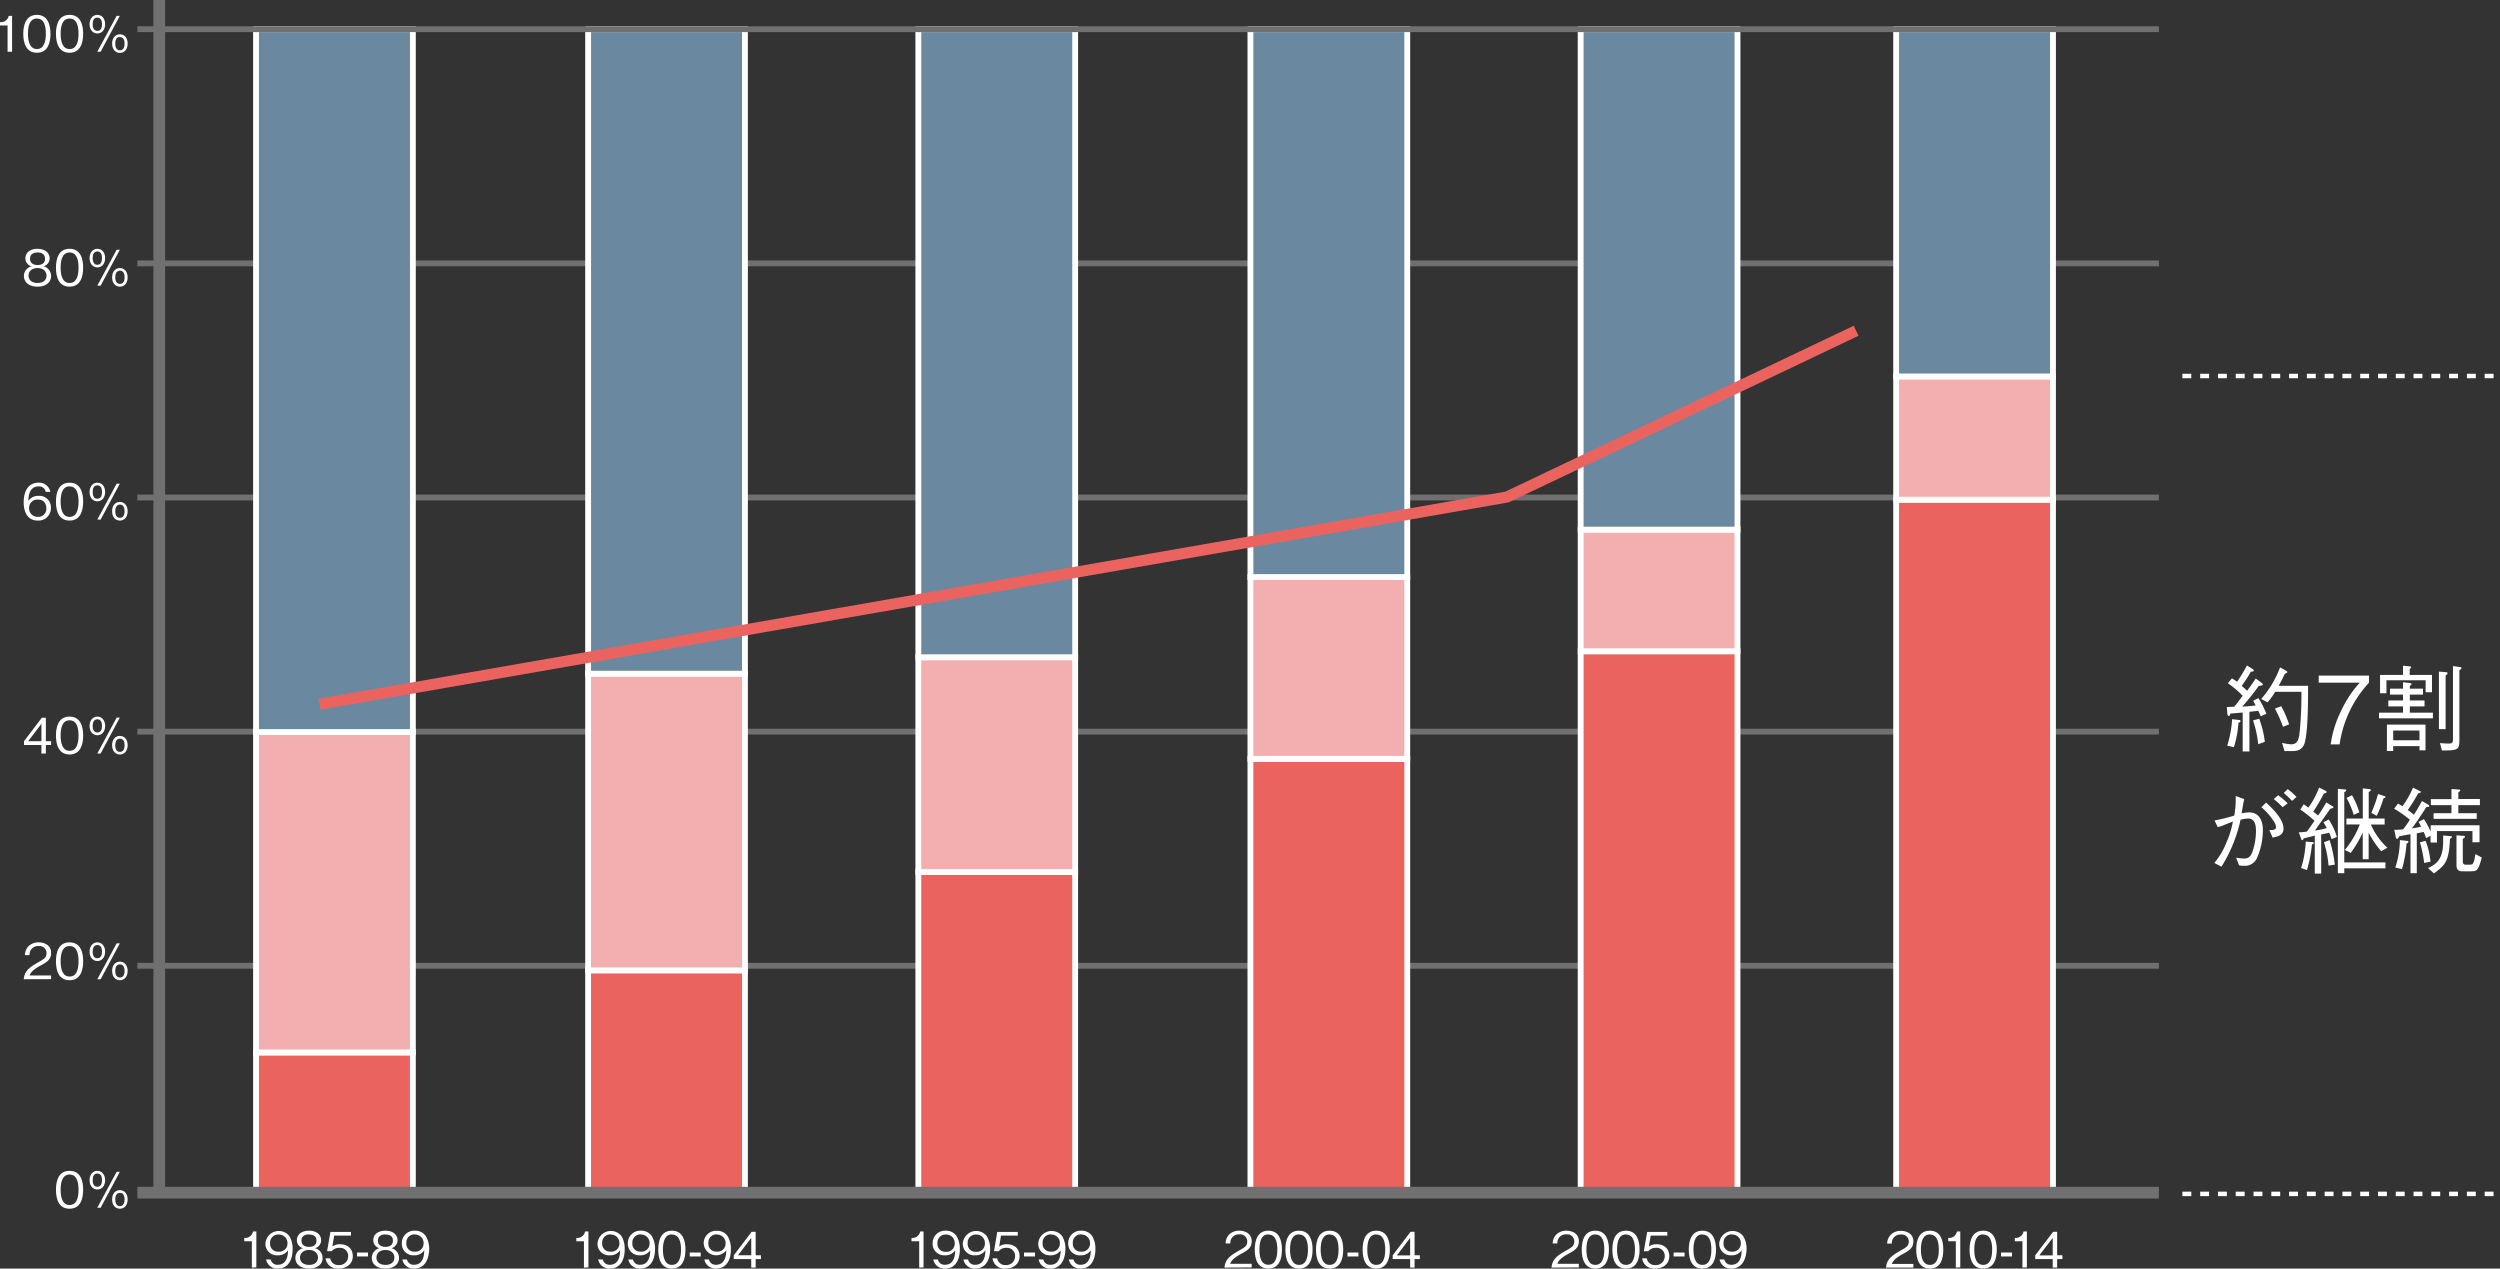 <svg xmlns="http://www.w3.org/2000/svg" viewBox="0 0 745.21 378.14"><rect x="0" y="0" width="745.21" height="378.14" fill="#333333" stroke="none"/><defs><style>.cls-1,.cls-3,.cls-7{fill:#fff;}.cls-2,.cls-8,.cls-9{fill:none;stroke-miterlimit:10;}.cls-2,.cls-3,.cls-7{stroke:#717071;}.cls-2,.cls-7{stroke-width:3.49px;}.cls-3{stroke-width:1.74px;}.cls-4{fill:#ea635f;}.cls-4,.cls-5,.cls-6,.cls-8{stroke:#fff;}.cls-4,.cls-5,.cls-6{stroke-width:1.74px;}.cls-5{fill:#f3afaf;}.cls-6{fill:#6a89a0;}.cls-8{stroke-width:1.33px;stroke-dasharray:2.65 2.65;}.cls-9{stroke:#ea635f;stroke-width:3.32px;}</style></defs><g id="Layer_2" data-name="Layer 2"><g id="レイヤー_3" data-name="レイヤー 3"><path class="cls-1" d="M673.88,213.51a16.55,16.55,0,0,0-.74-1.63c-.3.05-1.71.19-2.63.31V224h-2V212.41c-.5,0-2.3.2-3.68.28-.05.23-.16.73-.45.73-.08,0-.39-.08-.44-.67l-.17-2c.47,0,1.77-.06,2.19-.09A15.28,15.28,0,0,0,667.3,209c.23-.31.82-1.07,1.21-1.6a27.77,27.77,0,0,0-4.43-3.74l1.23-1.46c.59.37,1.27.85,1.55,1a48.53,48.53,0,0,0,2.92-4.83l1.71,1.07a.61.61,0,0,1,.31.45c0,.36-.59.31-.84.31a40.45,40.45,0,0,1-2.73,4.24c.25.22,1.38,1.23,1.6,1.46.9-1.21,1.85-2.53,2.56-3.65l1.65,1.21c.23.16.48.42.48.61s-.39.34-1.21.37a72.55,72.55,0,0,1-4.94,6.2c1.49-.08,2.81-.22,4-.36-.28-.59-.42-.82-.73-1.38l1.54-.81a24.75,24.75,0,0,1,2.39,4.69Zm-6.63,1.93a31.82,31.82,0,0,1-1.35,7.28l-2-.45a32.69,32.69,0,0,0,1.46-7.89l2,.22c.11,0,.5.06.5.37S667.45,215.36,667.25,215.44Zm5.89,6.41a32.67,32.67,0,0,0-1.54-7.11l1.83-.5a29,29,0,0,1,1.68,6.88Zm13.93-.68c-.67,2.61-2.58,2.72-4,2.72l-2.1,0-.73-2.47a13.82,13.82,0,0,0,2.72.45c2,0,2.3-1.66,2.53-3.65a117.19,117.19,0,0,0,.53-12h-7.83a19.79,19.79,0,0,1-2.28,3.14l-1.88-1a30.67,30.67,0,0,0,5.62-9.43l1.77,1c.22.11.39.25.39.42s-.65.48-.76.51a38.55,38.55,0,0,1-1.82,3.56H688C688,208.59,688,217.35,687.07,221.17Zm-6.54-4.52a36.2,36.2,0,0,0-2.42-5.42l1.89-.73a33.76,33.76,0,0,1,2.35,5.42Z"/><path class="cls-1" d="M697.4,221.9h-2.66A32.22,32.22,0,0,1,697.8,212a33.36,33.36,0,0,1,5.61-8.51H691.17v-2.1h15v2.1A34.1,34.1,0,0,0,697.4,221.9Z"/><path class="cls-1" d="M709.14,214.12v-1.68h7.16v-1.88h-4.38v-1.77h4.38v-1.74h-3.88v-1.77h3.88v-1.91l2,.23c.2,0,.54.05.54.28s-.34.47-.51.61v.79h3.93v1.77h-3.93v1.74h4.38v1.77h-4.38v1.88h6.88v1.68Zm13.9-7.77v-3.57H711.36v3.88h-1.91v-5.48h6.85v-2.75l2.1.22c.14,0,.34.06.34.23s-.31.45-.45.56v1.74h6.65v5.17Zm-1.83,17.32v-1.26h-7.83v1.46H711.5V216H723v7.66Zm0-5.9h-7.83v2.9h7.83ZM729,201.35v16h-2V200.2l2,.14c.17,0,.57,0,.57.34S729.21,201.21,729,201.35Zm4.1-1.52V221c0,2.7-1,2.7-5.2,2.7l-.59-2.19c1.13.11,2.5.14,2.73.14,1.12,0,1.15-.56,1.15-1.38V198.54l2.13.31c.09,0,.42.06.42.28S733.28,199.72,733.06,199.83Z"/><path class="cls-1" d="M660.13,244.57a53,53,0,0,0,5.87-1.46,27.1,27.1,0,0,0,.42-5.84l2.55.93c-.28,1.21-.42,2.08-.78,4.24a13.64,13.64,0,0,1,2.33-.28c1.63,0,4,1,4,5.22a20.5,20.5,0,0,1-1.82,8.53,3.9,3.9,0,0,1-3.74,2.17c-.31,0-.64,0-1.51-.12l-.9-2.27a21,21,0,0,0,2.33.22c.7,0,1.77,0,2.5-1.91a19.27,19.27,0,0,0,1.09-6.17c0-1.57-.17-3.85-2.36-3.85a10.77,10.77,0,0,0-2.24.37,43.14,43.14,0,0,1-5.7,14l-2.11-1.12a21.82,21.82,0,0,0,3.6-6.1,26.42,26.42,0,0,0,1.93-6.26c-.42.17-2.27.9-2.66,1.07a11.45,11.45,0,0,1-1.86.62Zm15.36-5.33c1.51,1.4,5.19,4.77,5.19,7.75,0,2-1.66,2.35-3.23,2.69l-1-2.24c.79,0,2,.05,2-.88a3.73,3.73,0,0,0-.7-1.79,19,19,0,0,0-3.68-4.16Zm4.91,1.37a21,21,0,0,0-2.64-2.41l1.32-1.15a22.65,22.65,0,0,1,2.84,2.41Zm1.52-5.39a20.39,20.39,0,0,1,2.63,2.33l-1.31,1.18c-.82-.84-1.72-1.71-2.48-2.36Z"/><path class="cls-1" d="M695,250.13a11.75,11.75,0,0,0-.73-1.91c-1.09.25-1.26.28-2.36.51v11.68H690V249.09l-3.28.82c-.09.16-.26.53-.48.53s-.28-.28-.28-.34l-.73-2a16.11,16.11,0,0,0,2.41-.22c.68-.87,1.07-1.49,2.28-3.2a33.35,33.35,0,0,0-4.24-3.37l1-1.55a9.06,9.06,0,0,1,1.4,1,25.22,25.22,0,0,0,3.2-6l1.94.95c.2.12.31.26.31.4s-.25.33-.81.42a60.65,60.65,0,0,1-3.18,5.42c.2.14,1,.75,1.46,1.15a37.4,37.4,0,0,0,2.42-3.93l1.94,1.2c.05,0,.22.14.22.28s-.59.37-1,.48c-1.24,1.8-3.29,4.63-4.52,6.43a20,20,0,0,0,3.51-.73c-.17-.34-.7-1.26-1-1.74l1.6-.81a20.11,20.11,0,0,1,2.41,5.19Zm-5.84,1.57a42,42,0,0,1-1.49,7.64l-1.74-.59a31.43,31.43,0,0,0,1.38-7.89l2,.17c.26,0,.42.14.42.28S689.57,251.56,689.17,251.7Zm4.94,6.32a30.73,30.73,0,0,0-1.37-6.94l1.68-.67a37.18,37.18,0,0,1,1.55,7.33Zm4.69.81v1.46h-1.91V235.14l1.91.17c.37,0,.59.08.59.28s-.31.42-.59.53v20.95h12.27v1.76Zm11-5.11a27.86,27.86,0,0,1-3.73-5.5v7.89h-1.77v-7.94a33.45,33.45,0,0,1-3.57,6.06l-1.77-.87a27,27,0,0,0,4.47-7.61h-4V244h4.89v-9l1.91.22c.14,0,.5.06.5.28s-.36.42-.64.56V244h4.74v1.77h-4.1a20.58,20.58,0,0,0,4.92,6.94Zm-8.2-10.83a24.58,24.58,0,0,0-2.13-5.06l1.63-.78a22.66,22.66,0,0,1,2.19,5.11Zm8.87-4.89a31.25,31.25,0,0,1-2,5.17l-1.6-.87a42,42,0,0,0,2-5.62l1.88.62c.28.08.37.17.37.28S710.79,237.92,710.45,238Z"/><path class="cls-1" d="M737,251.08v-3.36H726.42v3.42h-1.91v-2l-1.32.68c-.11-.34-.53-1.44-.73-1.83l-2.05.42v11.88h-1.88V248.67c-2.41.42-2.69.48-3.37.62-.2.56-.48.76-.64.76s-.34-.26-.37-.45l-.45-2.25c1.18,0,1.43,0,2.64-.14a34.52,34.52,0,0,0,2-2.86,34.42,34.42,0,0,0-4.69-3.29l1.15-1.54c.45.28,1.32.78,1.32.81a25.08,25.08,0,0,0,3.15-5.56l2,1c.14.08.37.19.37.33s-.51.34-.82.37a48.47,48.47,0,0,1-3.11,5,15.09,15.09,0,0,1,1.82,1.4c.79-1.18,1.26-2,2.42-4.1l1.85,1.07a.6.6,0,0,1,.31.45c0,.28-.2.28-.82.22-1.37,2.19-2.8,4.35-4.35,6.43.54-.08,2.08-.36,2.73-.5a13.8,13.8,0,0,0-.73-1.46l1.6-.82a26.06,26.06,0,0,1,2,3.74V246h14.57v5.05Zm-19.65.37a38.29,38.29,0,0,1-1.35,7.61l-2-.45a26.84,26.84,0,0,0,1.37-8.2l2,.23c.5.05.53,0,.53.3S717.63,251.34,717.38,251.45Zm5.25,5.78a35.11,35.11,0,0,0-1.26-6.15l1.68-.44a21.85,21.85,0,0,1,1.46,6.23Zm7.69-7.18c-.28,6.65-1.35,7.8-4.77,10.3l-1.77-1.6c3-1.35,4.52-3.09,4.52-8.11,0-.54,0-1,0-1.6l2.1.19c.37,0,.53.09.53.25S730.49,249.93,730.32,250.05ZM732.79,240v2.41h5.48v1.69H725.41v-1.69h5.33V240H724.6V238.2h6.14v-3l2.14.14c.28,0,.48.06.48.26s-.43.47-.57.56v2h6.43V240Zm4,19.73h-2.47c-1.15,0-2.08-.11-2.08-1.88V249l1.94.14c.34,0,.59.08.59.28s-.39.5-.65.61v6.71c0,.54.15,1,.82,1h1.18c1,0,1.32-.11,1.74-3.14l1.91,1C738.75,259.7,738.1,259.7,736.75,259.7Z"/><path class="cls-1" d="M20.74,360.3c-3.29,0-4.06-2.95-4.06-5.64s.77-5.65,4.06-5.65,4.05,3,4.05,5.65S24,360.3,20.74,360.3Zm0-10.19c-2.1,0-2.67,2.14-2.67,4.55s.62,4.54,2.67,4.54,2.67-2.05,2.67-4.54S22.81,350.11,20.74,350.11Z"/><path class="cls-1" d="M31.34,351.8c0,1.71-1,2.77-2.32,2.77s-2.32-1.07-2.32-2.77S27.69,349,29,349,31.34,350.07,31.34,351.8Zm-3.71,0c0,.32,0,1.95,1.39,1.95,1.19,0,1.38-1.19,1.38-1.95,0-.4,0-2-1.38-2C28,349.83,27.63,350.64,27.63,351.8Zm7.14-2.5h.95L30,360H29Zm3.28,8.23c0,1.69-.95,2.77-2.31,2.77s-2.32-1.05-2.32-2.77.95-2.77,2.32-2.77S38.05,355.87,38.05,357.53Zm-3.69,0c0,.35,0,2,1.38,2,.92,0,1.39-.72,1.39-2,0-.38,0-1.95-1.39-1.95C34.78,355.58,34.36,356.36,34.36,357.53Z"/><path class="cls-1" d="M7.08,291.9c.22-2.55,1.79-3.62,4.47-5.15,1.6-.91,2.32-1.3,2.32-2.65a2.09,2.09,0,0,0-2.38-2.1,2.52,2.52,0,0,0-2.67,2.7H7.43a3.93,3.93,0,0,1,1-2.58,4.23,4.23,0,0,1,3.08-1.22c1.53,0,3.73.71,3.73,3.13,0,1.89-1.1,2.69-3.07,3.74-2.69,1.43-3.06,2.36-3.35,3h6.42v1.1Z"/><path class="cls-1" d="M20.74,292.19c-3.29,0-4.06-2.94-4.06-5.64s.77-5.65,4.06-5.65,4.05,3,4.05,5.65S24,292.19,20.74,292.19Zm0-10.19c-2.1,0-2.67,2.14-2.67,4.55s.62,4.54,2.67,4.54,2.67-2,2.67-4.54S22.81,282,20.74,282Z"/><path class="cls-1" d="M31.34,283.69c0,1.71-1,2.77-2.32,2.77s-2.32-1.07-2.32-2.77,1-2.79,2.32-2.79S31.34,282,31.34,283.69Zm-3.71,0c0,.32,0,1.95,1.39,1.95,1.19,0,1.38-1.19,1.38-1.95,0-.4,0-2-1.38-2C28,281.72,27.63,282.53,27.63,283.69Zm7.14-2.49h.95L30,291.9H29Zm3.28,8.22c0,1.69-.95,2.77-2.31,2.77s-2.32-1.05-2.32-2.77.95-2.77,2.32-2.77S38.05,287.77,38.05,289.42Zm-3.69,0c0,.35,0,1.95,1.38,1.95.92,0,1.39-.72,1.39-1.95,0-.38,0-1.95-1.39-1.95C34.78,287.47,34.36,288.25,34.36,289.42Z"/><path class="cls-1" d="M75.07,377.85V370H72.81v-1a2.35,2.35,0,0,0,2.6-1.92h1v10.71Z"/><path class="cls-1" d="M82.86,378.14a3.38,3.38,0,0,1-3.55-2.71h1.38A2,2,0,0,0,82.85,377c2.83,0,3-3.22,3-4.3a3.49,3.49,0,0,1-3.05,1.49,3.42,3.42,0,0,1-3.68-3.52,4,4,0,0,1,7.15-2.19,7.35,7.35,0,0,1,.95,3.85C87.24,375.69,85.79,378.14,82.86,378.14ZM83.07,368a2.41,2.41,0,0,0-2.56,2.59A2.32,2.32,0,0,0,83,373.09a2.41,2.41,0,0,0,2.69-2.42A2.52,2.52,0,0,0,83.07,368Z"/><path class="cls-1" d="M92.12,378.14c-2.63,0-4.07-1.39-4.07-3.18a3,3,0,0,1,2.25-2.89,2.47,2.47,0,0,1-1.81-2.39c0-1.59,1.29-2.83,3.63-2.83s3.6,1.3,3.6,2.83a2.47,2.47,0,0,1-1.79,2.39A3,3,0,0,1,96.16,375C96.16,376.79,94.68,378.14,92.12,378.14Zm0-5.54c-1.57,0-2.69.88-2.69,2.27,0,1.05.71,2.17,2.69,2.17s2.66-1.12,2.66-2.17C94.78,373.55,93.77,372.6,92.12,372.6Zm0-4.65c-1.05,0-2.25.38-2.25,1.86s1.22,1.86,2.25,1.86,2.22-.35,2.22-1.86S93.14,368,92.12,368Z"/><path class="cls-1" d="M100.94,378.14a3.54,3.54,0,0,1-3.89-3.05h1.39a2.38,2.38,0,0,0,2.5,2,2.61,2.61,0,0,0,2.84-2.62,2.4,2.4,0,0,0-2.6-2.51,2.83,2.83,0,0,0-2.3,1H97.5l1-5.75h6.11v1.1H99.62l-.55,3.27a3.6,3.6,0,0,1,2.29-.69c2.19,0,3.8,1.25,3.8,3.59S103.21,378.14,100.94,378.14Z"/><path class="cls-1" d="M106.43,374.53v-1.17h3.27v1.17Z"/><path class="cls-1" d="M114.9,378.14c-2.63,0-4.07-1.39-4.07-3.18a3,3,0,0,1,2.25-2.89,2.47,2.47,0,0,1-1.81-2.39c0-1.59,1.29-2.83,3.63-2.83s3.6,1.3,3.6,2.83a2.47,2.47,0,0,1-1.79,2.39,3,3,0,0,1,2.23,2.89C118.94,376.79,117.46,378.14,114.9,378.14Zm0-5.54c-1.57,0-2.69.88-2.69,2.27,0,1.05.71,2.17,2.69,2.17s2.66-1.12,2.66-2.17C117.56,373.55,116.55,372.6,114.9,372.6Zm0-4.65c-1.05,0-2.25.38-2.25,1.86s1.22,1.86,2.25,1.86,2.22-.35,2.22-1.86S115.92,368,114.9,368Z"/><path class="cls-1" d="M123.48,378.14a3.36,3.36,0,0,1-3.55-2.71h1.38a2,2,0,0,0,2.15,1.57c2.83,0,3-3.22,3-4.3a3.47,3.47,0,0,1-3,1.49,3.42,3.42,0,0,1-3.68-3.52,3.7,3.7,0,0,1,3.9-3.82,3.76,3.76,0,0,1,3.26,1.63,7.45,7.45,0,0,1,1,3.85C127.86,375.69,126.41,378.14,123.48,378.14Zm.2-10.19a2.4,2.4,0,0,0-2.55,2.59,2.32,2.32,0,0,0,2.45,2.55,2.41,2.41,0,0,0,2.68-2.42A2.52,2.52,0,0,0,123.68,368Z"/><path class="cls-1" d="M174.06,377.85V370H171.8v-1a2.35,2.35,0,0,0,2.6-1.92h1v10.71Z"/><path class="cls-1" d="M181.85,378.14a3.38,3.38,0,0,1-3.55-2.71h1.38a2,2,0,0,0,2.16,1.57c2.83,0,3-3.22,3-4.3a3.49,3.49,0,0,1-3.05,1.49,3.42,3.42,0,0,1-3.68-3.52,4,4,0,0,1,7.15-2.19,7.35,7.35,0,0,1,.95,3.85C186.23,375.69,184.78,378.14,181.85,378.14Zm.21-10.19a2.41,2.41,0,0,0-2.56,2.59,2.32,2.32,0,0,0,2.45,2.55,2.41,2.41,0,0,0,2.69-2.42A2.52,2.52,0,0,0,182.06,368Z"/><path class="cls-1" d="M190.85,378.14a3.36,3.36,0,0,1-3.55-2.71h1.38a2,2,0,0,0,2.15,1.57c2.83,0,3-3.22,3-4.3a3.47,3.47,0,0,1-3,1.49,3.42,3.42,0,0,1-3.68-3.52,3.7,3.7,0,0,1,3.9-3.82,3.76,3.76,0,0,1,3.26,1.63,7.45,7.45,0,0,1,.95,3.85C195.23,375.69,193.78,378.14,190.85,378.14Zm.2-10.19a2.4,2.4,0,0,0-2.55,2.59,2.32,2.32,0,0,0,2.45,2.55,2.41,2.41,0,0,0,2.68-2.42A2.52,2.52,0,0,0,191.05,368Z"/><path class="cls-1" d="M200.28,378.14c-3.28,0-4.06-2.95-4.06-5.65s.78-5.64,4.06-5.64,4.05,3,4.05,5.64S203.57,378.14,200.28,378.14Zm0-10.19c-2.09,0-2.67,2.14-2.67,4.54s.62,4.55,2.67,4.55S203,375,203,372.49,202.35,368,200.28,368Z"/><path class="cls-1" d="M205.6,374.53v-1.17h3.27v1.17Z"/><path class="cls-1" d="M213.51,378.14a3.38,3.38,0,0,1-3.55-2.71h1.38a2,2,0,0,0,2.15,1.57c2.83,0,3-3.22,3-4.3a3.75,3.75,0,0,1-6.73-2,3.7,3.7,0,0,1,3.9-3.82,3.74,3.74,0,0,1,3.26,1.63,7.35,7.35,0,0,1,.95,3.85C217.89,375.69,216.44,378.14,213.51,378.14Zm.2-10.19a2.4,2.4,0,0,0-2.55,2.59,2.32,2.32,0,0,0,2.45,2.55,2.41,2.41,0,0,0,2.68-2.42A2.52,2.52,0,0,0,213.71,368Z"/><path class="cls-1" d="M225.25,375.31v2.54h-1.32v-2.54h-5.2v-1.13l5.32-7h1.2v7h1.57v1.13ZM223.93,369,220,374.18h3.94Z"/><path class="cls-1" d="M274,377.85V370H271.7v-1a2.34,2.34,0,0,0,2.59-1.92h1v10.71Z"/><path class="cls-1" d="M281.75,378.14a3.36,3.36,0,0,1-3.55-2.71h1.38a2,2,0,0,0,2.15,1.57c2.83,0,3-3.22,3-4.3a3.47,3.47,0,0,1-3.05,1.49,3.42,3.42,0,0,1-3.68-3.52,3.7,3.7,0,0,1,3.9-3.82,3.77,3.77,0,0,1,3.26,1.63,7.45,7.45,0,0,1,.95,3.85C286.13,375.69,284.68,378.14,281.75,378.14ZM282,368a2.4,2.4,0,0,0-2.55,2.59,2.32,2.32,0,0,0,2.45,2.55,2.41,2.41,0,0,0,2.68-2.42A2.52,2.52,0,0,0,282,368Z"/><path class="cls-1" d="M290.74,378.14a3.38,3.38,0,0,1-3.55-2.71h1.38a2,2,0,0,0,2.16,1.57c2.83,0,3-3.22,3-4.3a3.49,3.49,0,0,1-3.05,1.49,3.42,3.42,0,0,1-3.68-3.52,4,4,0,0,1,7.15-2.19,7.37,7.37,0,0,1,1,3.85C295.13,375.69,293.67,378.14,290.74,378.14ZM291,368a2.4,2.4,0,0,0-2.55,2.59,2.31,2.31,0,0,0,2.44,2.55,2.41,2.41,0,0,0,2.69-2.42A2.52,2.52,0,0,0,291,368Z"/><path class="cls-1" d="M299.74,378.14a3.54,3.54,0,0,1-3.89-3.05h1.4a2.37,2.37,0,0,0,2.49,2,2.61,2.61,0,0,0,2.84-2.62,2.39,2.39,0,0,0-2.59-2.51,2.83,2.83,0,0,0-2.3,1h-1.38l.95-5.75h6.12v1.1h-5l-.54,3.27a3.57,3.57,0,0,1,2.28-.69c2.19,0,3.8,1.25,3.8,3.59S302,378.14,299.74,378.14Z"/><path class="cls-1" d="M305.24,374.53v-1.17h3.27v1.17Z"/><path class="cls-1" d="M313.14,378.14a3.38,3.38,0,0,1-3.55-2.71H311a2,2,0,0,0,2.16,1.57c2.83,0,3-3.22,3-4.3a3.49,3.49,0,0,1-3,1.49,3.42,3.42,0,0,1-3.68-3.52,4,4,0,0,1,7.15-2.19,7.35,7.35,0,0,1,.95,3.85C317.52,375.69,316.07,378.14,313.14,378.14Zm.21-10.19a2.41,2.41,0,0,0-2.56,2.59,2.32,2.32,0,0,0,2.45,2.55,2.41,2.41,0,0,0,2.69-2.42A2.52,2.52,0,0,0,313.35,368Z"/><path class="cls-1" d="M322.14,378.14a3.36,3.36,0,0,1-3.55-2.71H320a2,2,0,0,0,2.15,1.57c2.83,0,3-3.22,3-4.3a3.47,3.47,0,0,1-3.05,1.49,3.42,3.42,0,0,1-3.68-3.52,3.7,3.7,0,0,1,3.9-3.82,3.76,3.76,0,0,1,3.26,1.63,7.45,7.45,0,0,1,.95,3.85C326.52,375.69,325.07,378.14,322.14,378.14Zm.2-10.19a2.4,2.4,0,0,0-2.55,2.59,2.32,2.32,0,0,0,2.45,2.55,2.41,2.41,0,0,0,2.68-2.42A2.52,2.52,0,0,0,322.34,368Z"/><path class="cls-1" d="M365,377.85c.22-2.56,1.79-3.63,4.47-5.15,1.6-.91,2.32-1.31,2.32-2.66a2.09,2.09,0,0,0-2.38-2.09,2.51,2.51,0,0,0-2.67,2.7h-1.39a3.88,3.88,0,0,1,.95-2.58,4.23,4.23,0,0,1,3.08-1.22c1.53,0,3.73.7,3.73,3.12,0,1.89-1.1,2.7-3.07,3.74-2.7,1.44-3.06,2.36-3.36,3h6.43v1.1Z"/><path class="cls-1" d="M378.08,378.14c-3.28,0-4.06-2.95-4.06-5.65s.78-5.64,4.06-5.64,4.05,3,4.05,5.64S381.37,378.14,378.08,378.14Zm0-10.19c-2.1,0-2.67,2.14-2.67,4.54S376,377,378.08,377s2.67-2.05,2.67-4.55S380.15,368,378.08,368Z"/><path class="cls-1" d="M387.21,378.14c-3.28,0-4.06-2.95-4.06-5.65s.78-5.64,4.06-5.64,4.05,3,4.05,5.64S390.5,378.14,387.21,378.14Zm0-10.19c-2.09,0-2.67,2.14-2.67,4.54s.62,4.55,2.67,4.55,2.67-2.05,2.67-4.55S389.28,368,387.21,368Z"/><path class="cls-1" d="M396.34,378.14c-3.28,0-4.06-2.95-4.06-5.65s.78-5.64,4.06-5.64,4.05,3,4.05,5.64S399.63,378.14,396.34,378.14Zm0-10.19c-2.09,0-2.67,2.14-2.67,4.54s.62,4.55,2.67,4.55S399,375,399,372.49,398.41,368,396.34,368Z"/><path class="cls-1" d="M401.66,374.53v-1.17h3.27v1.17Z"/><path class="cls-1" d="M410.24,378.14c-3.28,0-4.06-2.95-4.06-5.65s.78-5.64,4.06-5.64,4.05,3,4.05,5.64S413.52,378.14,410.24,378.14Zm0-10.19c-2.1,0-2.67,2.14-2.67,4.54s.62,4.55,2.67,4.55,2.67-2.05,2.67-4.55S412.31,368,410.24,368Z"/><path class="cls-1" d="M421.66,375.31v2.54h-1.32v-2.54h-5.2v-1.13l5.32-7h1.2v7h1.57v1.13ZM420.34,369l-3.94,5.21h3.94Z"/><path class="cls-1" d="M462.48,377.85c.22-2.56,1.79-3.63,4.47-5.15,1.6-.91,2.32-1.31,2.32-2.66a2.09,2.09,0,0,0-2.38-2.09,2.5,2.5,0,0,0-2.66,2.7h-1.4a4,4,0,0,1,1-2.58,4.2,4.2,0,0,1,3.08-1.22c1.52,0,3.72.7,3.72,3.12,0,1.89-1.1,2.7-3.06,3.74-2.7,1.44-3.07,2.36-3.36,3h6.42v1.1Z"/><path class="cls-1" d="M475.55,378.14c-3.28,0-4.06-2.95-4.06-5.65s.78-5.64,4.06-5.64,4.05,3,4.05,5.64S478.84,378.14,475.55,378.14Zm0-10.19c-2.09,0-2.67,2.14-2.67,4.54s.62,4.55,2.67,4.55,2.67-2.05,2.67-4.55S477.62,368,475.55,368Z"/><path class="cls-1" d="M484.68,378.14c-3.28,0-4.06-2.95-4.06-5.65s.78-5.64,4.06-5.64,4.05,3,4.05,5.64S488,378.14,484.68,378.14Zm0-10.19c-2.09,0-2.66,2.14-2.66,4.54s.61,4.55,2.66,4.55,2.67-2.05,2.67-4.55S486.75,368,484.68,368Z"/><path class="cls-1" d="M493.39,378.14a3.54,3.54,0,0,1-3.89-3.05h1.39a2.38,2.38,0,0,0,2.5,2,2.61,2.61,0,0,0,2.84-2.62,2.39,2.39,0,0,0-2.59-2.51,2.85,2.85,0,0,0-2.31,1H490l1-5.75H497v1.1h-4.95l-.55,3.27a3.63,3.63,0,0,1,2.29-.69c2.19,0,3.8,1.25,3.8,3.59S495.66,378.14,493.39,378.14Z"/><path class="cls-1" d="M498.88,374.53v-1.17h3.27v1.17Z"/><path class="cls-1" d="M507.46,378.14c-3.28,0-4.06-2.95-4.06-5.65s.78-5.64,4.06-5.64,4.05,3,4.05,5.64S510.75,378.14,507.46,378.14Zm0-10.19c-2.1,0-2.67,2.14-2.67,4.54s.62,4.55,2.67,4.55,2.67-2.05,2.67-4.55S509.53,368,507.46,368Z"/><path class="cls-1" d="M516.12,378.14a3.38,3.38,0,0,1-3.55-2.71H514a2,2,0,0,0,2.16,1.57c2.83,0,3-3.22,3-4.3a3.49,3.49,0,0,1-3,1.49,3.42,3.42,0,0,1-3.68-3.52,4,4,0,0,1,7.15-2.19,7.35,7.35,0,0,1,1,3.85C520.5,375.69,519.05,378.14,516.12,378.14Zm.21-10.19a2.41,2.41,0,0,0-2.56,2.59,2.32,2.32,0,0,0,2.45,2.55,2.41,2.41,0,0,0,2.69-2.42A2.52,2.52,0,0,0,516.33,368Z"/><path class="cls-1" d="M562.19,377.85c.22-2.56,1.79-3.63,4.47-5.15,1.6-.91,2.32-1.31,2.32-2.66A2.09,2.09,0,0,0,566.6,368a2.51,2.51,0,0,0-2.67,2.7h-1.39a3.9,3.9,0,0,1,1-2.58,4.2,4.2,0,0,1,3.07-1.22c1.53,0,3.73.7,3.73,3.12,0,1.89-1.1,2.7-3.07,3.74-2.69,1.44-3.06,2.36-3.35,3h6.42v1.1Z"/><path class="cls-1" d="M575.26,378.14c-3.28,0-4.06-2.95-4.06-5.65s.78-5.64,4.06-5.64,4,3,4,5.64S578.55,378.14,575.26,378.14Zm0-10.19c-2.09,0-2.67,2.14-2.67,4.54s.62,4.55,2.67,4.55,2.67-2.05,2.67-4.55S577.33,368,575.26,368Z"/><path class="cls-1" d="M583,377.85V370h-2.26v-1a2.34,2.34,0,0,0,2.59-1.92h1v10.71Z"/><path class="cls-1" d="M591.16,378.14c-3.28,0-4.06-2.95-4.06-5.65s.78-5.64,4.06-5.64,4.05,3,4.05,5.64S594.45,378.14,591.16,378.14Zm0-10.19c-2.09,0-2.67,2.14-2.67,4.54s.62,4.55,2.67,4.55,2.67-2.05,2.67-4.55S593.23,368,591.16,368Z"/><path class="cls-1" d="M596.48,374.53v-1.17h3.27v1.17Z"/><path class="cls-1" d="M602.85,377.85V370h-2.26v-1a2.34,2.34,0,0,0,2.59-1.92h1v10.71Z"/><path class="cls-1" d="M613.2,375.31v2.54h-1.32v-2.54h-5.21v-1.13l5.33-7h1.2v7h1.57v1.13ZM611.88,369l-4,5.21h4Z"/><path class="cls-1" d="M13.67,222.07v2.54H12.35v-2.54H7.15v-1.13l5.32-7h1.2v7h1.57v1.13Zm-1.32-6.33-3.94,5.2h3.94Z"/><path class="cls-1" d="M20.74,224.9c-3.29,0-4.06-3-4.06-5.65s.77-5.64,4.06-5.64,4.05,3,4.05,5.64S24,224.9,20.74,224.9Zm0-10.19c-2.1,0-2.67,2.14-2.67,4.54s.62,4.55,2.67,4.55,2.67-2.05,2.67-4.55S22.81,214.71,20.74,214.71Z"/><path class="cls-1" d="M31.34,216.4c0,1.71-1,2.77-2.32,2.77s-2.32-1.07-2.32-2.77,1-2.79,2.32-2.79S31.34,214.67,31.34,216.4Zm-3.71,0c0,.32,0,1.95,1.39,1.95,1.19,0,1.38-1.19,1.38-1.95,0-.4,0-2-1.38-2C28,214.43,27.63,215.24,27.63,216.4Zm7.14-2.5h.95L30,224.61H29Zm3.28,8.23c0,1.69-.95,2.77-2.31,2.77s-2.32-1.06-2.32-2.77.95-2.77,2.32-2.77S38.05,220.47,38.05,222.13Zm-3.69,0c0,.35,0,2,1.38,2,.92,0,1.39-.72,1.39-2,0-.38,0-1.95-1.39-1.95C34.78,220.18,34.36,221,34.36,222.13Z"/><path class="cls-1" d="M11.28,155.17c-3.67,0-4.22-3.55-4.22-5.41,0-3.81,1.73-5.88,4.4-5.88A3.37,3.37,0,0,1,15,146.61H13.61A1.94,1.94,0,0,0,11.46,145c-2.83,0-3,3.21-3,4.29a3.5,3.5,0,0,1,3.05-1.48,3.41,3.41,0,0,1,3.67,3.52A3.69,3.69,0,0,1,11.28,155.17Zm2-5.44a2.36,2.36,0,0,0-1.95-.8,2.41,2.41,0,0,0-2.65,2.41,2.53,2.53,0,0,0,2.58,2.73,2.4,2.4,0,0,0,2.55-2.59A2.91,2.91,0,0,0,13.26,149.73Z"/><path class="cls-1" d="M20.74,155.17c-3.29,0-4.06-2.95-4.06-5.64s.77-5.65,4.06-5.65,4.05,3,4.05,5.65S24,155.17,20.74,155.17Zm0-10.19c-2.1,0-2.67,2.14-2.67,4.55s.62,4.54,2.67,4.54,2.67-2,2.67-4.54S22.81,145,20.74,145Z"/><path class="cls-1" d="M31.34,146.67c0,1.71-1,2.77-2.32,2.77s-2.32-1.07-2.32-2.77,1-2.79,2.32-2.79S31.34,144.94,31.34,146.67Zm-3.71,0c0,.32,0,2,1.39,2,1.19,0,1.38-1.19,1.38-2,0-.4,0-2-1.38-2C28,144.7,27.63,145.51,27.63,146.67Zm7.14-2.5h.95L30,154.88H29Zm3.28,8.23c0,1.69-.95,2.77-2.31,2.77s-2.32-1-2.32-2.77.95-2.77,2.32-2.77S38.05,150.74,38.05,152.4Zm-3.69,0c0,.35,0,1.95,1.38,1.95.92,0,1.39-.72,1.39-1.95,0-.38,0-2-1.39-2C34.78,150.45,34.36,151.23,34.36,152.4Z"/><path class="cls-1" d="M11.19,85.45c-2.62,0-4.06-1.4-4.06-3.18a3,3,0,0,1,2.25-2.89A2.47,2.47,0,0,1,7.57,77c0-1.59,1.29-2.83,3.62-2.83S14.8,75.46,14.8,77A2.47,2.47,0,0,1,13,79.38a3,3,0,0,1,2.23,2.89C15.24,84.1,13.76,85.45,11.19,85.45Zm0-5.55c-1.57,0-2.68.88-2.68,2.28,0,1,.7,2.17,2.68,2.17s2.67-1.12,2.67-2.17C13.86,80.86,12.85,79.9,11.19,79.9Zm0-4.64c-1,0-2.24.38-2.24,1.86S10.17,79,11.19,79s2.23-.35,2.23-1.86S12.22,75.26,11.19,75.26Z"/><path class="cls-1" d="M20.74,85.45c-3.29,0-4.06-3-4.06-5.65s.77-5.64,4.06-5.64,4.05,3,4.05,5.64S24,85.45,20.74,85.45Zm0-10.19c-2.1,0-2.67,2.14-2.67,4.54s.62,4.55,2.67,4.55,2.67-2.06,2.67-4.55S22.81,75.26,20.74,75.26Z"/><path class="cls-1" d="M31.34,76.94c0,1.72-1,2.77-2.32,2.77s-2.32-1.07-2.32-2.77,1-2.78,2.32-2.78S31.34,75.21,31.34,76.94Zm-3.71,0c0,.33,0,2,1.39,2,1.19,0,1.38-1.18,1.38-2,0-.39,0-2-1.38-2C28,75,27.63,75.78,27.63,76.94Zm7.14-2.49h.95L30,85.15H29Zm3.28,8.23c0,1.68-.95,2.77-2.31,2.77s-2.32-1.06-2.32-2.77.95-2.78,2.32-2.78S38.05,81,38.05,82.68Zm-3.69,0c0,.35,0,1.95,1.38,1.95.92,0,1.39-.72,1.39-1.95,0-.39,0-2-1.39-2C34.78,80.73,34.36,81.5,34.36,82.68Z"/><path class="cls-1" d="M2.26,15.42V7.59H0v-1A2.35,2.35,0,0,0,2.6,4.72h1v10.7Z"/><path class="cls-1" d="M11,15.72c-3.28,0-4.06-3-4.06-5.65S7.74,4.43,11,4.43s4.05,3,4.05,5.64S14.31,15.72,11,15.72ZM11,5.53c-2.1,0-2.67,2.14-2.67,4.54S9,14.62,11,14.62s2.67-2.06,2.67-4.55S13.09,5.53,11,5.53Z"/><path class="cls-1" d="M20.74,15.72c-3.29,0-4.06-3-4.06-5.65s.77-5.64,4.06-5.64,4.05,3,4.05,5.64S24,15.72,20.74,15.72Zm0-10.19c-2.1,0-2.67,2.14-2.67,4.54s.62,4.55,2.67,4.55,2.67-2.06,2.67-4.55S22.81,5.53,20.74,5.53Z"/><path class="cls-1" d="M31.34,7.21c0,1.72-1,2.77-2.32,2.77S26.7,8.91,26.7,7.21s1-2.78,2.32-2.78S31.34,5.48,31.34,7.21Zm-3.71,0c0,.33,0,2,1.39,2,1.19,0,1.38-1.19,1.38-1.95,0-.39,0-2-1.38-2C28,5.25,27.63,6.05,27.63,7.21Zm7.14-2.49h.95L30,15.42H29ZM38.05,13c0,1.68-.95,2.77-2.31,2.77S33.42,14.66,33.42,13s.95-2.78,2.32-2.78S38.05,11.29,38.05,13Zm-3.69,0c0,.35,0,2,1.38,2,.92,0,1.39-.72,1.39-2,0-.39,0-1.95-1.39-1.95C34.78,11,34.36,11.77,34.36,13Z"/><line class="cls-2" x1="47.47" x2="47.47" y2="356.69"/><line class="cls-3" x1="40.94" y1="287.88" x2="643.53" y2="287.88"/><line class="cls-3" x1="40.94" y1="218.09" x2="643.53" y2="218.09"/><line class="cls-3" x1="40.94" y1="148.3" x2="643.53" y2="148.3"/><line class="cls-3" x1="40.94" y1="78.51" x2="643.53" y2="78.51"/><rect class="cls-4" x="76.32" y="313.72" width="46.75" height="41.8"/><rect class="cls-5" x="76.32" y="218.21" width="46.75" height="95.51"/><rect class="cls-6" x="76.32" y="8.7" width="46.75" height="209.51"/><rect class="cls-4" x="175.31" y="289.25" width="46.75" height="66.26"/><rect class="cls-5" x="175.31" y="200.81" width="46.75" height="88.44"/><rect class="cls-6" x="175.31" y="8.7" width="46.75" height="192.12"/><rect class="cls-4" x="273.74" y="259.9" width="46.75" height="95.61"/><rect class="cls-5" x="273.74" y="195.92" width="46.75" height="63.98"/><rect class="cls-6" x="273.74" y="8.7" width="46.75" height="187.22"/><rect class="cls-4" x="372.73" y="226.2" width="46.75" height="129.32"/><rect class="cls-5" x="372.73" y="172" width="46.75" height="54.19"/><rect class="cls-6" x="372.73" y="8.7" width="46.75" height="163.31"/><rect class="cls-4" x="471.17" y="194.13" width="46.75" height="161.39"/><rect class="cls-5" x="471.17" y="157.87" width="46.75" height="36.26"/><rect class="cls-6" x="471.17" y="8.7" width="46.75" height="149.17"/><rect class="cls-4" x="565.21" y="148.95" width="46.75" height="206.57"/><rect class="cls-5" x="565.21" y="112.21" width="46.75" height="36.74"/><rect class="cls-6" x="565.21" y="8.7" width="46.75" height="103.51"/><line class="cls-7" x1="40.94" y1="355.51" x2="643.53" y2="355.51"/><line class="cls-8" x1="650.54" y1="112.08" x2="745.21" y2="112.08"/><line class="cls-8" x1="650.54" y1="355.88" x2="745.21" y2="355.88"/><polyline class="cls-9" points="95.24 209.91 449.21 148.15 553.28 98.59"/><line class="cls-3" x1="40.94" y1="8.7" x2="643.53" y2="8.7"/></g></g></svg>